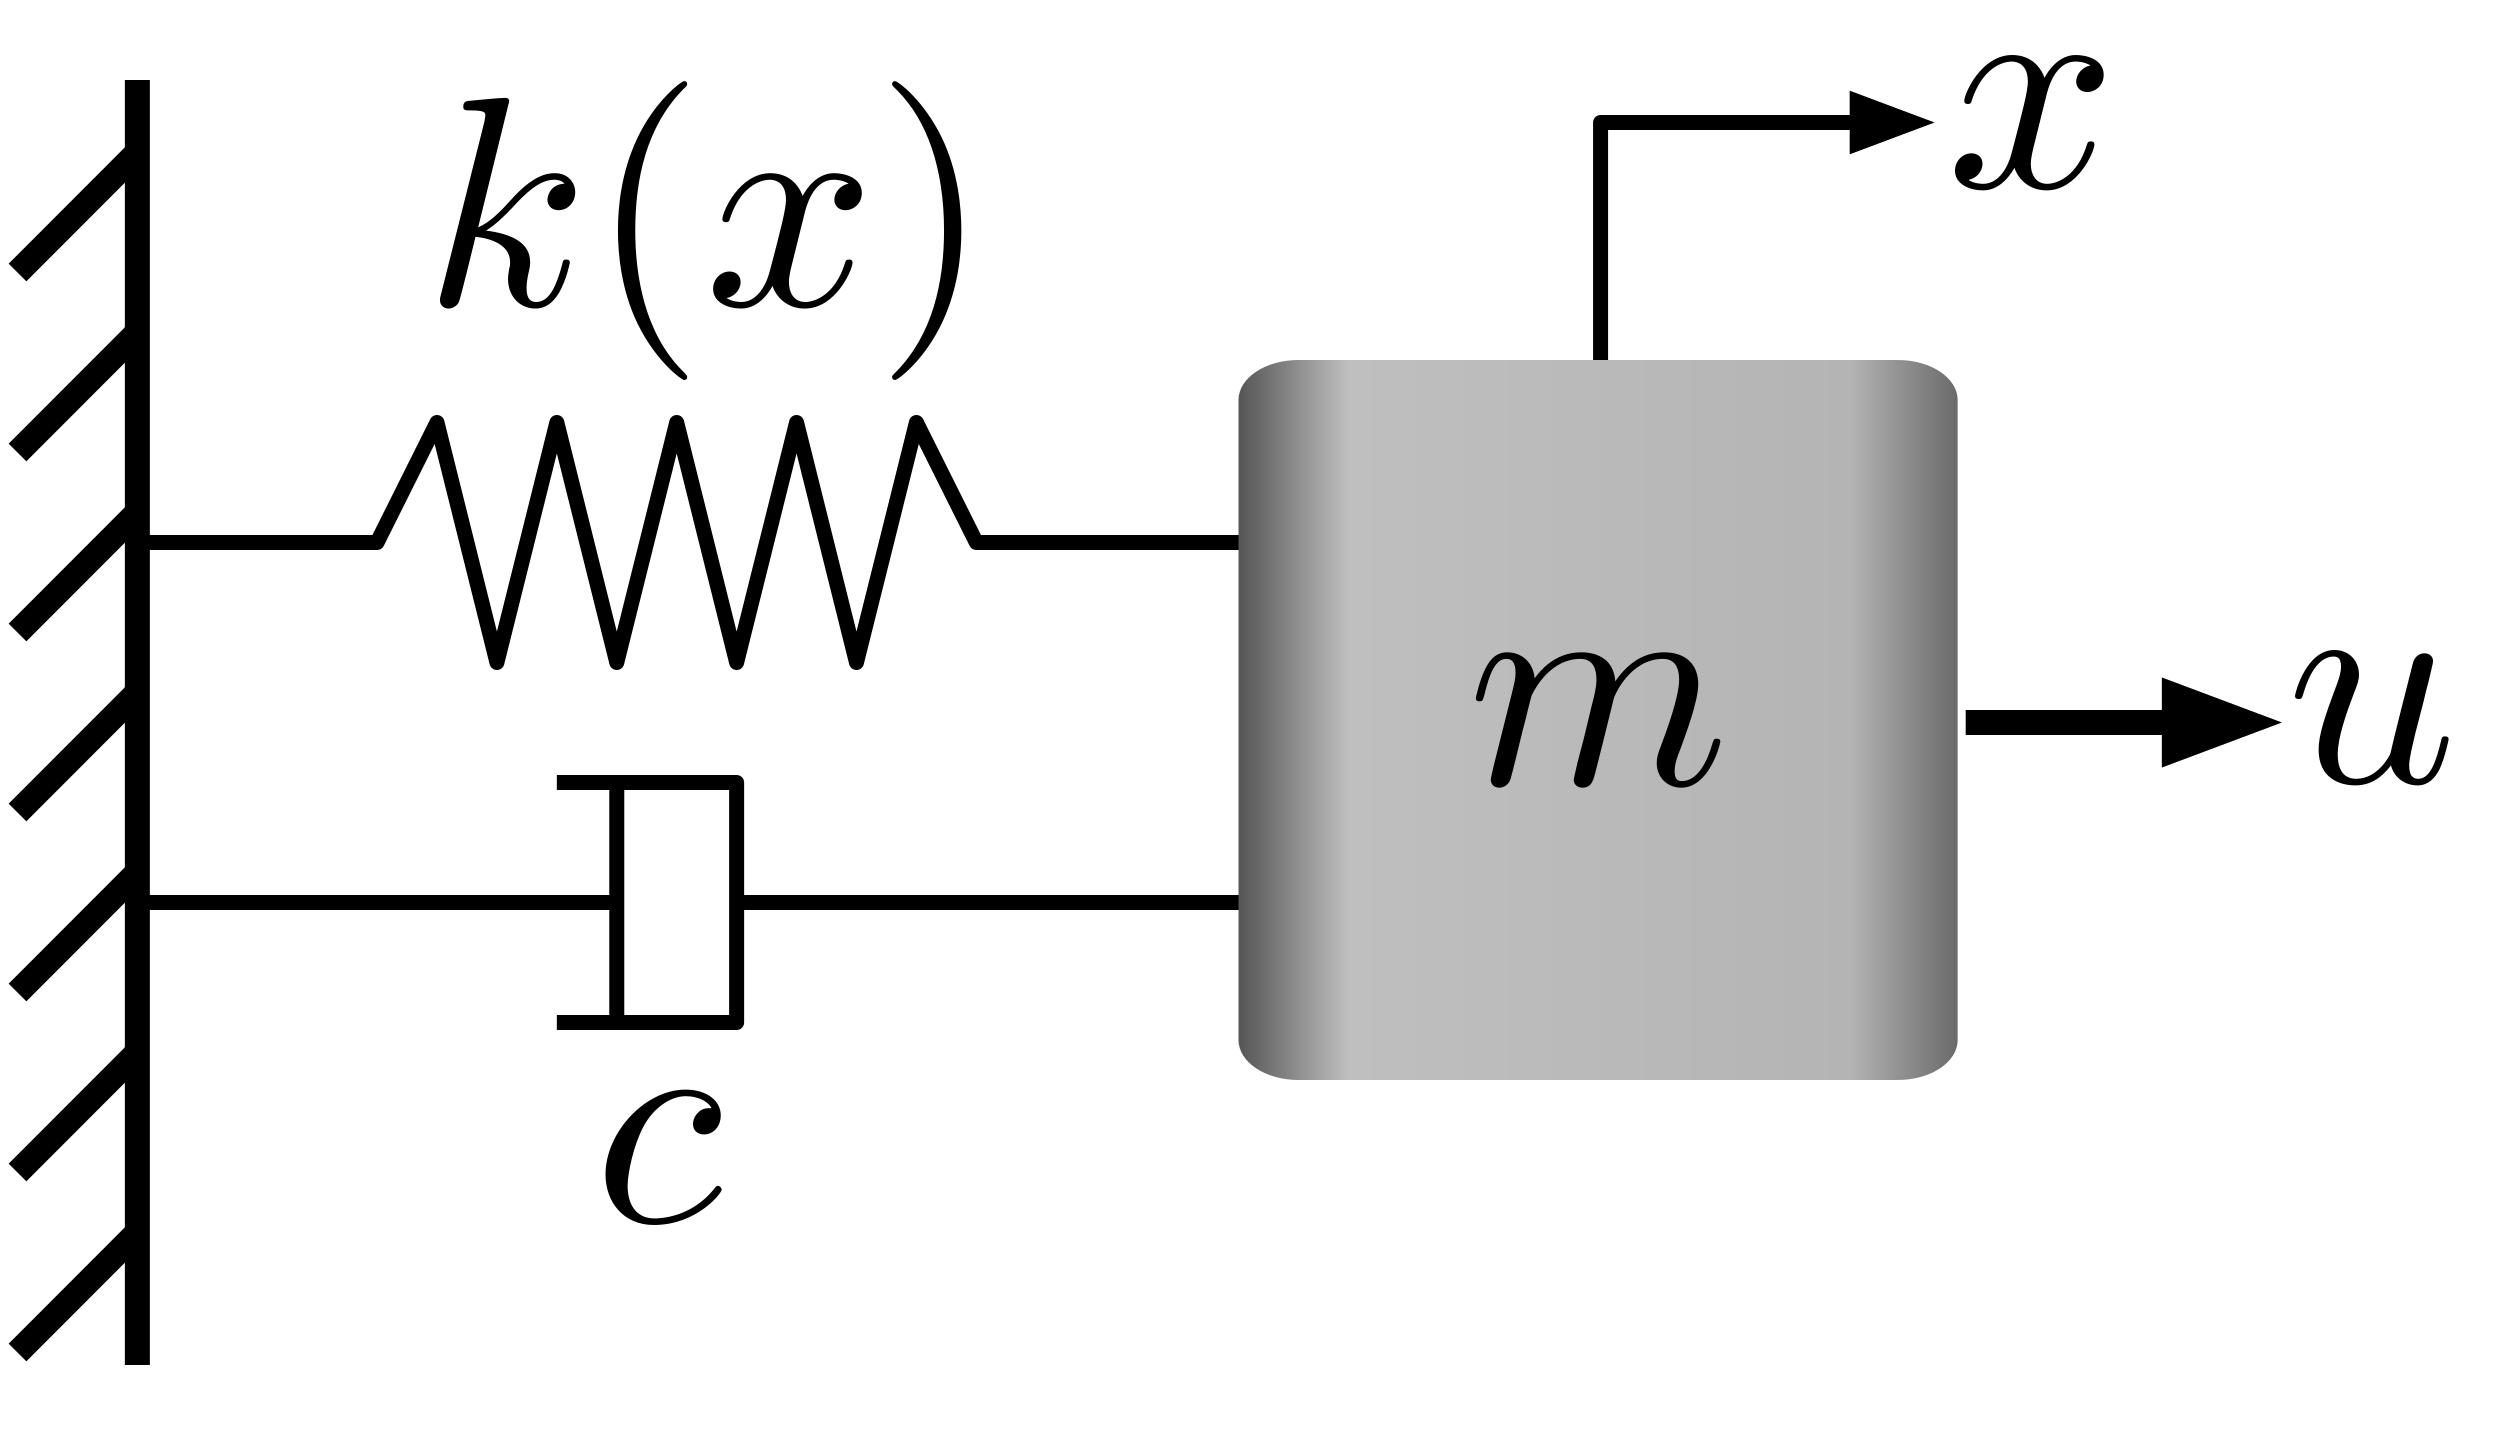 <?xml version="1.0" encoding="UTF-8"?>
<!DOCTYPE svg PUBLIC "-//W3C//DTD SVG 1.1//EN" "http://www.w3.org/Graphics/SVG/1.1/DTD/svg11.dtd">
<svg version="1.1" xmlns="http://www.w3.org/2000/svg" xmlns:xlink="http://www.w3.org/1999/xlink" x="0" y="0" width="500" height="288" viewBox="0, 0, 500, 288">
  <defs>
    <clipPath id="Clip_1">
      <path d="M21.471,75 L254.764,75 L254.764,142 L21.471,142 z M183.554,83.023 C182.647,83.122 182.15,83.158 181.826,84.137 L171.296,126.308 L160.766,84.137 C160.388,82.621 158.234,82.621 157.855,84.137 L147.325,126.308 L136.795,84.137 C136.417,82.621 134.263,82.621 133.885,84.137 L123.354,126.308 L112.824,84.137 C112.446,82.621 110.292,82.621 109.914,84.137 L99.384,126.308 L88.853,84.137 C88.516,82.785 86.679,82.583 86.056,83.83 L74.485,107 L27.471,107 L27.471,110 L75.413,110 C75.981,110 76.501,109.679 76.755,109.17 L86.926,88.802 L97.928,132.863 C98.307,134.379 100.461,134.379 100.839,132.863 L111.369,90.692 L121.899,132.863 C122.278,134.379 124.431,134.379 124.81,132.863 L135.34,90.692 L145.87,132.863 C146.249,134.379 148.402,134.379 148.781,132.863 L159.311,90.692 L169.841,132.863 C170.219,134.379 172.373,134.379 172.752,132.863 L183.753,88.802 L193.925,109.17 C194.179,109.679 194.699,110 195.267,110 L248.764,110 L248.764,107 L196.195,107 L184.624,83.83 C184.168,83.19 184.484,83.505 183.554,83.023 z"/>
    </clipPath>
    <filter id="Shadow_2">
      <feGaussianBlur in="SourceAlpha" stdDeviation="2.5"/>
      <feOffset dx="0" dy="2" result="offsetblur"/>
      <feFlood flood-color="#000000"/>
      <feComposite in2="offsetblur" operator="in"/>
    </filter>
    <clipPath id="Clip_3">
      <path d="M21.471,171 L129.355,171 L129.355,190 L21.471,190 z M123.355,179 L27.471,179 L27.471,182 L123.355,182 L123.355,179 z"/>
    </clipPath>
    <filter id="Shadow_4">
      <feGaussianBlur in="SourceAlpha" stdDeviation="2.5"/>
      <feOffset dx="0" dy="2" result="offsetblur"/>
      <feFlood flood-color="#000000"/>
      <feComposite in2="offsetblur" operator="in"/>
    </filter>
    <clipPath id="Clip_5">
      <path d="M105.369,147 L154.826,147 L154.826,214 L105.369,214 z M147.326,155 L111.369,155 L111.369,158 L145.826,158 L145.826,203 L111.369,203 L111.369,206 L147.326,206 C148.154,206 148.826,205.328 148.826,204.5 L148.826,156.5 C148.826,155.672 148.154,155 147.326,155 z"/>
    </clipPath>
    <filter id="Shadow_6">
      <feGaussianBlur in="SourceAlpha" stdDeviation="2.5"/>
      <feOffset dx="0" dy="2" result="offsetblur"/>
      <feFlood flood-color="#000000"/>
      <feComposite in2="offsetblur" operator="in"/>
    </filter>
    <clipPath id="Clip_7">
      <path d="M115.855,148.5 L130.855,148.5 L130.855,212.5 L115.855,212.5 z M124.855,156.5 L121.855,156.5 L121.855,204.5 L124.855,204.5 L124.855,156.5 z"/>
    </clipPath>
    <filter id="Shadow_8">
      <feGaussianBlur in="SourceAlpha" stdDeviation="2.5"/>
      <feOffset dx="0" dy="2" result="offsetblur"/>
      <feFlood flood-color="#000000"/>
      <feComposite in2="offsetblur" operator="in"/>
    </filter>
    <clipPath id="Clip_9">
      <path d="M141.326,171 L254.704,171 L254.704,190 L141.326,190 z M248.704,179 L147.326,179 L147.326,182 L248.704,182 L248.704,179 z"/>
    </clipPath>
    <filter id="Shadow_10">
      <feGaussianBlur in="SourceAlpha" stdDeviation="2.5"/>
      <feOffset dx="0" dy="2" result="offsetblur"/>
      <feFlood flood-color="#000000"/>
      <feComposite in2="offsetblur" operator="in"/>
    </filter>
    <clipPath id="Clip_11">
      <path d="M241.703,64 L397.528,64 L397.528,224 L241.703,224 z M379.543,72 L259.688,72 C253.069,72 247.703,75.582 247.703,80 L247.703,208 C247.703,212.418 253.069,216 259.688,216 L379.543,216 C386.162,216 391.528,212.418 391.528,208 L391.528,80 C391.528,75.582 386.162,72 379.543,72 z"/>
    </clipPath>
    <filter id="Shadow_12">
      <feGaussianBlur in="SourceAlpha" stdDeviation="2.5"/>
      <feOffset dx="0" dy="2" result="offsetblur"/>
      <feFlood flood-color="#000000"/>
      <feComposite in2="offsetblur" operator="in"/>
    </filter>
    <linearGradient id="Gradient_1" gradientUnits="userSpaceOnUse" x1="247.703" y1="144" x2="391.528" y2="144">
      <stop offset="0" stop-color="#555555"/>
      <stop offset="0.153" stop-color="#BFBFBF"/>
      <stop offset="0.851" stop-color="#B4B4B4"/>
      <stop offset="1" stop-color="#6A6A6A"/>
    </linearGradient>
  </defs>
  <g id="Layer_1">
    <g>
      <path d="M320.116,79.5 L320.116,24.5 L371.437,24.5" fill-opacity="0" stroke="#000000" stroke-width="3" stroke-linecap="round" stroke-linejoin="round"/>
      <path d="M371.437,28.7 L382.637,24.5 L371.437,20.3 z" fill="#000000" fill-opacity="1" stroke="#000000" stroke-width="3" stroke-opacity="1"/>
    </g>
    <g>
      <path d="M27.471,18.5 L27.471,270.5" fill-opacity="0" stroke="#000000" stroke-width="5" stroke-linecap="square" stroke-miterlimit="7"/>
      <path d="M27.471,30.5 L3.5,54.5" fill-opacity="0" stroke="#000000" stroke-width="5"/>
      <path d="M27.471,66.5 L3.5,90.5" fill-opacity="0" stroke="#000000" stroke-width="5"/>
      <path d="M27.471,102.5 L3.5,126.5" fill-opacity="0" stroke="#000000" stroke-width="5"/>
      <path d="M27.471,138.5 L3.5,162.5" fill-opacity="0" stroke="#000000" stroke-width="5"/>
      <path d="M27.471,174.5 L3.5,198.5" fill-opacity="0" stroke="#000000" stroke-width="5"/>
      <path d="M27.471,210.5 L3.5,234.5" fill-opacity="0" stroke="#000000" stroke-width="5"/>
      <path d="M27.471,246.5 L3.5,270.5" fill-opacity="0" stroke="#000000" stroke-width="5"/>
    </g>
    <g>
      <g>
        <path d="M183.554,83.023 C184.484,83.505 184.168,83.19 184.624,83.83 L196.195,107 L248.764,107 L248.764,110 L195.267,110 C194.699,110 194.179,109.679 193.925,109.17 L183.753,88.802 L172.752,132.863 C172.373,134.379 170.219,134.379 169.841,132.863 L159.311,90.692 L148.781,132.863 C148.402,134.379 146.249,134.379 145.87,132.863 L135.34,90.692 L124.81,132.863 C124.431,134.379 122.278,134.379 121.899,132.863 L111.369,90.692 L100.839,132.863 C100.461,134.379 98.307,134.379 97.928,132.863 L86.926,88.802 L76.755,109.17 C76.501,109.679 75.981,110 75.413,110 L27.471,110 L27.471,107 L74.485,107 L86.056,83.83 C86.679,82.583 88.516,82.785 88.853,84.137 L99.384,126.308 L109.914,84.137 C110.292,82.621 112.446,82.621 112.824,84.137 L123.354,126.308 L133.885,84.137 C134.263,82.621 136.417,82.621 136.795,84.137 L147.325,126.308 L157.855,84.137 C158.234,82.621 160.388,82.621 160.766,84.137 L171.296,126.308 L181.826,84.137 C182.15,83.158 182.647,83.122 183.554,83.023 z" clip-path="url(#Clip_1)" filter="url(#Shadow_2)" fill="rgba(0,0,0,0.75)"/>
        <path d="M27.471,108.5 L75.413,108.5 L87.398,84.5 L99.384,132.5 L111.369,84.5 L123.355,132.5 L135.34,84.5 L147.325,132.5 L159.311,84.5 L171.296,132.5 L183.282,84.5 L195.267,108.5 L248.764,108.5" fill-opacity="0" stroke="#000000" stroke-width="3" stroke-linejoin="round"/>
      </g>
      <g>
        <g>
          <g>
            <path d="M123.355,179 L123.355,182 L27.471,182 L27.471,179 L123.355,179 z" clip-path="url(#Clip_3)" filter="url(#Shadow_4)" fill="rgba(0,0,0,0.75)"/>
            <path d="M27.471,180.5 L123.355,180.5" fill-opacity="0" stroke="#000000" stroke-width="3" stroke-linejoin="round"/>
          </g>
          <g>
            <g>
              <path d="M147.326,155 C148.154,155 148.826,155.672 148.826,156.5 L148.826,204.5 C148.826,205.328 148.154,206 147.326,206 L111.369,206 L111.369,203 L145.826,203 L145.826,158 L111.369,158 L111.369,155 L147.326,155 z" clip-path="url(#Clip_5)" filter="url(#Shadow_6)" fill="rgba(0,0,0,0.75)"/>
              <path d="M111.369,156.5 L147.326,156.5 L147.326,204.5 L111.369,204.5" fill-opacity="0" stroke="#000000" stroke-width="3" stroke-linejoin="round"/>
            </g>
            <g>
              <path d="M124.855,156.5 L124.855,204.5 L121.855,204.5 L121.855,156.5 L124.855,156.5 z" clip-path="url(#Clip_7)" filter="url(#Shadow_8)" fill="rgba(0,0,0,0.75)"/>
              <path d="M123.355,156.5 L123.355,204.5" fill-opacity="0" stroke="#000000" stroke-width="3" stroke-linejoin="round"/>
            </g>
          </g>
          <g>
            <path d="M248.704,179 L248.704,182 L147.326,182 L147.326,179 L248.704,179 z" clip-path="url(#Clip_9)" filter="url(#Shadow_10)" fill="rgba(0,0,0,0.75)"/>
            <path d="M147.326,180.5 L248.705,180.5" fill-opacity="0" stroke="#000000" stroke-width="3" stroke-linejoin="round"/>
          </g>
        </g>
      </g>
    </g>
    <g>
      <path d="M379.543,72 C386.162,72 391.528,75.582 391.528,80 L391.528,208 C391.528,212.418 386.162,216 379.543,216 L259.688,216 C253.069,216 247.703,212.418 247.703,208 L247.703,80 C247.703,75.582 253.069,72 259.688,72 L379.543,72 z" clip-path="url(#Clip_11)" filter="url(#Shadow_12)" fill="rgba(0,0,0,0.75)"/>
      <path d="M259.688,72 L379.543,72 C386.162,72 391.528,75.582 391.528,80 L391.528,208 C391.528,212.418 386.162,216 379.543,216 L259.688,216 C253.069,216 247.703,212.418 247.703,208 L247.703,80 C247.703,75.582 253.069,72 259.688,72 z" fill="url(#Gradient_1)"/>
    </g>
    <path d="M298.69,153.355 C298.511,154.252 298.152,155.627 298.152,155.925 C298.152,157.001 298.988,157.539 299.884,157.539 C300.6,157.539 301.675,157.061 302.093,155.866 C302.153,155.746 302.869,152.937 303.227,151.442 L304.541,146.062 C304.899,144.747 305.257,143.432 305.556,142.057 C305.794,141.041 306.272,139.308 306.332,139.069 C307.227,137.216 310.392,131.776 316.063,131.776 C318.75,131.776 319.287,133.988 319.287,135.96 C319.287,137.455 318.869,139.128 318.392,140.922 L316.72,147.856 L315.526,152.399 C315.287,153.594 314.75,155.627 314.75,155.925 C314.75,157.001 315.586,157.539 316.481,157.539 C318.332,157.539 318.69,156.045 319.168,154.132 C320.004,150.785 322.213,142.057 322.75,139.726 C322.929,138.949 326.093,131.776 332.601,131.776 C335.168,131.776 335.825,133.808 335.825,135.96 C335.825,139.368 333.317,146.182 332.123,149.35 C331.586,150.785 331.347,151.442 331.347,152.638 C331.347,155.447 333.437,157.539 336.243,157.539 C341.855,157.539 344.064,148.812 344.064,148.334 C344.064,147.736 343.527,147.736 343.348,147.736 C342.75,147.736 342.75,147.915 342.452,148.812 C341.556,151.98 339.646,156.224 336.362,156.224 C335.347,156.224 334.929,155.627 334.929,154.252 C334.929,152.757 335.467,151.323 336.004,150.008 C337.138,146.899 339.646,140.264 339.646,136.857 C339.646,132.972 337.258,130.461 332.78,130.461 C328.302,130.461 325.258,133.091 323.049,136.259 C322.989,135.482 322.81,133.45 321.138,132.015 C319.645,130.76 317.735,130.461 316.242,130.461 C310.869,130.461 307.944,134.287 306.929,135.661 C306.63,132.254 304.123,130.461 301.436,130.461 C298.69,130.461 297.555,132.792 297.018,133.868 C295.943,135.96 295.167,139.487 295.167,139.666 C295.167,140.264 295.764,140.264 295.884,140.264 C296.481,140.264 296.54,140.204 296.899,138.889 C297.914,134.645 299.108,131.776 301.257,131.776 C302.212,131.776 303.108,132.254 303.108,134.526 C303.108,135.781 302.929,136.439 302.153,139.547 z" fill="#000000" id="Layer_1"/>
    <path d="M142.299,221.628 C141.343,221.628 140.507,221.628 139.672,222.465 C138.716,223.361 138.597,224.377 138.597,224.796 C138.597,226.23 139.672,226.888 140.806,226.888 C142.537,226.888 144.149,225.453 144.149,223.062 C144.149,220.133 141.343,217.922 137.104,217.922 C129.044,217.922 121.104,226.47 121.104,234.898 C121.104,240.278 124.567,245 130.776,245 C139.313,245 144.328,238.664 144.328,237.946 C144.328,237.588 143.97,237.169 143.612,237.169 C143.313,237.169 143.194,237.289 142.836,237.767 C138.119,243.685 131.612,243.685 130.895,243.685 C127.134,243.685 125.522,240.756 125.522,237.169 C125.522,234.719 126.716,228.92 128.746,225.214 C130.597,221.807 133.88,219.237 137.164,219.237 C139.194,219.237 141.463,220.014 142.299,221.628 z" fill="#000000" id="Layer_1"/>
    <path d="M409.209,19.369 C409.568,17.814 410.941,12.315 415.12,12.315 C415.419,12.315 416.851,12.315 418.105,13.092 C416.434,13.391 415.239,14.885 415.239,16.32 C415.239,17.276 415.896,18.412 417.508,18.412 C418.822,18.412 420.732,17.336 420.732,14.945 C420.732,11.837 417.21,11 415.18,11 C411.717,11 409.627,14.168 408.911,15.543 C407.418,11.598 404.194,11 402.463,11 C396.254,11 392.851,18.711 392.851,20.205 C392.851,20.803 393.448,20.803 393.567,20.803 C394.045,20.803 394.224,20.684 394.343,20.146 C396.373,13.809 400.314,12.315 402.344,12.315 C403.478,12.315 405.568,12.853 405.568,16.32 C405.568,18.173 404.553,22.178 402.344,30.547 C401.388,34.253 399.299,36.763 396.672,36.763 C396.314,36.763 394.94,36.763 393.687,35.986 C395.179,35.687 396.493,34.432 396.493,32.758 C396.493,31.144 395.179,30.666 394.284,30.666 C392.493,30.666 391,32.22 391,34.133 C391,36.883 393.985,38.078 396.612,38.078 C400.552,38.078 402.702,33.894 402.881,33.535 C403.597,35.747 405.747,38.078 409.329,38.078 C415.478,38.078 418.881,30.367 418.881,28.873 C418.881,28.275 418.344,28.275 418.165,28.275 C417.628,28.275 417.508,28.514 417.389,28.933 C415.419,35.329 411.359,36.763 409.448,36.763 C407.12,36.763 406.165,34.85 406.165,32.818 C406.165,31.503 406.523,30.188 407.18,27.558 z" fill="#000000" id="Layer_1"/>
    <g>
      <path d="M393.139,144.5 L434.867,144.5" fill-opacity="0" stroke="#000000" stroke-width="5"/>
      <path d="M434.867,149.9 L449.267,144.5 L434.867,139.1 z" fill="#000000" fill-opacity="1" stroke="#000000" stroke-width="5" stroke-opacity="1"/>
    </g>
    <path d="M478.188,153.073 C478.845,155.524 480.938,157.078 483.508,157.078 C485.6,157.078 486.975,155.704 487.931,153.791 C488.948,151.639 489.725,147.992 489.725,147.873 C489.725,147.275 489.187,147.275 489.007,147.275 C488.41,147.275 488.35,147.514 488.171,148.351 C487.334,151.699 486.198,155.763 483.687,155.763 C482.432,155.763 481.834,154.986 481.834,153.014 C481.834,151.699 482.552,148.889 483.03,146.797 L484.704,140.341 C484.883,139.445 485.481,137.173 485.72,136.276 C486.019,134.902 486.616,132.63 486.616,132.271 C486.616,131.196 485.779,130.658 484.883,130.658 C484.584,130.658 483.03,130.717 482.552,132.75 C481.416,137.113 478.786,147.574 478.068,150.742 C478.009,150.981 475.618,155.763 471.254,155.763 C468.146,155.763 467.548,153.073 467.548,150.862 C467.548,147.514 469.222,142.792 470.776,138.667 C471.493,136.874 471.792,136.037 471.792,134.902 C471.792,132.212 469.879,130 466.89,130 C461.212,130 459,138.667 459,139.205 C459,139.803 459.598,139.803 459.717,139.803 C460.315,139.803 460.375,139.684 460.674,138.727 C462.168,133.527 464.44,131.315 466.711,131.315 C467.249,131.315 468.205,131.375 468.205,133.288 C468.205,134.722 467.548,136.456 467.189,137.352 C464.978,143.27 463.722,146.976 463.722,149.905 C463.722,155.584 467.847,157.078 471.075,157.078 C475.02,157.078 477.172,154.388 478.188,153.073 z" fill="#000000" id="Layer_1"/>
  </g>
  <g id="Layer_3" display="none">
    <path d="M135.868,36.658 C135.868,36.598 135.868,36 135.091,36 C133.716,36 129.352,36.478 127.798,36.598 C127.32,36.658 126.662,36.717 126.662,37.793 C126.662,38.511 127.2,38.511 128.097,38.511 C130.966,38.511 131.086,38.929 131.086,39.527 L130.907,40.722 L122.239,75.153 C122,75.99 122,76.109 122,76.468 C122,77.843 123.196,78.142 123.733,78.142 C124.511,78.142 125.407,77.604 125.766,76.887 C126.065,76.349 128.755,65.29 129.113,63.796 C131.146,63.975 136.047,64.931 136.047,68.877 C136.047,69.295 136.047,69.534 135.868,70.132 C135.748,70.849 135.629,71.566 135.629,72.224 C135.629,75.751 138.02,78.142 141.128,78.142 C142.921,78.142 144.535,77.185 145.85,74.974 C147.345,72.344 148.002,69.056 148.002,68.936 C148.002,68.339 147.464,68.339 147.285,68.339 C146.687,68.339 146.628,68.578 146.448,69.415 C145.253,73.778 143.878,76.827 141.248,76.827 C140.112,76.827 139.335,76.169 139.335,74.017 C139.335,73.001 139.574,71.626 139.813,70.67 C140.052,69.654 140.052,69.415 140.052,68.817 C140.052,64.931 136.286,63.198 131.205,62.54 C133.058,61.464 134.971,59.552 136.346,58.117 C139.215,54.949 141.965,52.379 144.894,52.379 C145.253,52.379 145.312,52.379 145.432,52.438 C146.149,52.558 146.209,52.558 146.687,52.916 C146.807,52.976 146.807,53.036 146.926,53.156 C144.057,53.335 143.519,55.666 143.519,56.383 C143.519,57.34 144.177,58.476 145.791,58.476 C147.345,58.476 149.078,57.161 149.078,54.829 C149.078,53.036 147.704,51.063 145.014,51.063 C143.34,51.063 140.59,51.542 136.286,56.324 C134.254,58.595 131.923,60.986 129.651,61.883 z" fill="#000000" id="Layer_1"/>
  </g>
  <g id="Layer_2">
    <g id="Layer_1">
      <path d="M101.846,20.229 C101.846,20.169 101.846,19.571 101.07,19.571 C99.697,19.571 95.338,20.05 93.786,20.169 C93.309,20.229 92.652,20.289 92.652,21.365 C92.652,22.082 93.189,22.082 94.085,22.082 C96.95,22.082 97.07,22.5 97.07,23.098 L96.891,24.294 L88.234,58.724 C87.995,59.561 87.995,59.681 87.995,60.04 C87.995,61.414 89.189,61.713 89.726,61.713 C90.503,61.713 91.398,61.175 91.756,60.458 C92.055,59.92 94.741,48.861 95.1,47.367 C97.13,47.546 102.025,48.503 102.025,52.448 C102.025,52.866 102.025,53.106 101.846,53.703 C101.727,54.421 101.607,55.138 101.607,55.795 C101.607,59.322 103.995,61.713 107.1,61.713 C108.891,61.713 110.503,60.757 111.817,58.545 C113.309,55.915 113.966,52.627 113.966,52.508 C113.966,51.91 113.429,51.91 113.249,51.91 C112.652,51.91 112.593,52.149 112.414,52.986 C111.22,57.35 109.846,60.398 107.219,60.398 C106.085,60.398 105.309,59.741 105.309,57.589 C105.309,56.573 105.548,55.198 105.787,54.241 C106.025,53.225 106.025,52.986 106.025,52.388 C106.025,48.503 102.264,46.769 97.189,46.112 C99.04,45.036 100.951,43.123 102.324,41.688 C105.19,38.52 107.936,35.95 110.861,35.95 C111.22,35.95 111.279,35.95 111.399,36.01 C112.115,36.129 112.175,36.129 112.652,36.488 C112.772,36.548 112.772,36.607 112.891,36.727 C110.025,36.906 109.488,39.238 109.488,39.955 C109.488,40.911 110.145,42.047 111.757,42.047 C113.309,42.047 115.041,40.732 115.041,38.401 C115.041,36.607 113.667,34.635 110.981,34.635 C109.309,34.635 106.563,35.113 102.264,39.895 C100.234,42.167 97.906,44.558 95.637,45.454 z" fill="#000000"/>
      <path d="M137.439,75.402 C137.439,75.223 137.439,75.103 136.424,74.087 C128.961,66.555 127.051,55.257 127.051,46.112 C127.051,35.711 129.319,25.31 136.663,17.838 C137.439,17.121 137.439,17.001 137.439,16.822 C137.439,16.403 137.2,16.224 136.842,16.224 C136.245,16.224 130.872,20.289 127.349,27.88 C124.304,34.456 123.588,41.091 123.588,46.112 C123.588,50.774 124.245,58.007 127.528,64.762 C131.111,72.114 136.245,76 136.842,76 C137.2,76 137.439,75.82 137.439,75.402 z" fill="#000000"/>
      <path d="M160.834,43.003 C161.192,41.449 162.565,35.95 166.745,35.95 C167.043,35.95 168.476,35.95 169.73,36.727 C168.058,37.026 166.864,38.52 166.864,39.955 C166.864,40.911 167.521,42.047 169.133,42.047 C170.446,42.047 172.357,40.971 172.357,38.58 C172.357,35.472 168.834,34.635 166.804,34.635 C163.342,34.635 161.252,37.803 160.535,39.178 C159.043,35.233 155.819,34.635 154.088,34.635 C147.878,34.635 144.475,42.346 144.475,43.84 C144.475,44.438 145.072,44.438 145.192,44.438 C145.669,44.438 145.848,44.319 145.968,43.781 C147.998,37.444 151.938,35.95 153.968,35.95 C155.102,35.95 157.192,36.488 157.192,39.955 C157.192,41.808 156.177,45.813 153.968,54.182 C153.013,57.888 150.923,60.398 148.296,60.398 C147.938,60.398 146.565,60.398 145.311,59.621 C146.804,59.322 148.117,58.067 148.117,56.393 C148.117,54.779 146.804,54.301 145.908,54.301 C144.117,54.301 142.625,55.855 142.625,57.768 C142.625,60.518 145.61,61.713 148.237,61.713 C152.177,61.713 154.326,57.529 154.505,57.17 C155.222,59.382 157.371,61.713 160.953,61.713 C167.103,61.713 170.506,54.002 170.506,52.508 C170.506,51.91 169.969,51.91 169.789,51.91 C169.252,51.91 169.133,52.149 169.013,52.568 C167.043,58.964 162.983,60.398 161.073,60.398 C158.744,60.398 157.789,58.485 157.789,56.453 C157.789,55.138 158.147,53.823 158.804,51.193 z" fill="#000000"/>
      <path d="M192.27,46.112 C192.27,41.449 191.613,34.216 188.33,27.462 C184.747,20.109 179.613,16.224 179.016,16.224 C178.658,16.224 178.419,16.463 178.419,16.822 C178.419,17.001 178.419,17.121 179.553,18.197 C185.404,24.114 188.807,33.619 188.807,46.112 C188.807,56.333 186.598,66.854 179.195,74.386 C178.419,75.103 178.419,75.223 178.419,75.402 C178.419,75.76 178.658,76 179.016,76 C179.613,76 184.986,71.935 188.509,64.343 C191.553,57.768 192.27,51.133 192.27,46.112 z" fill="#000000"/>
    </g>
  </g>
</svg>

